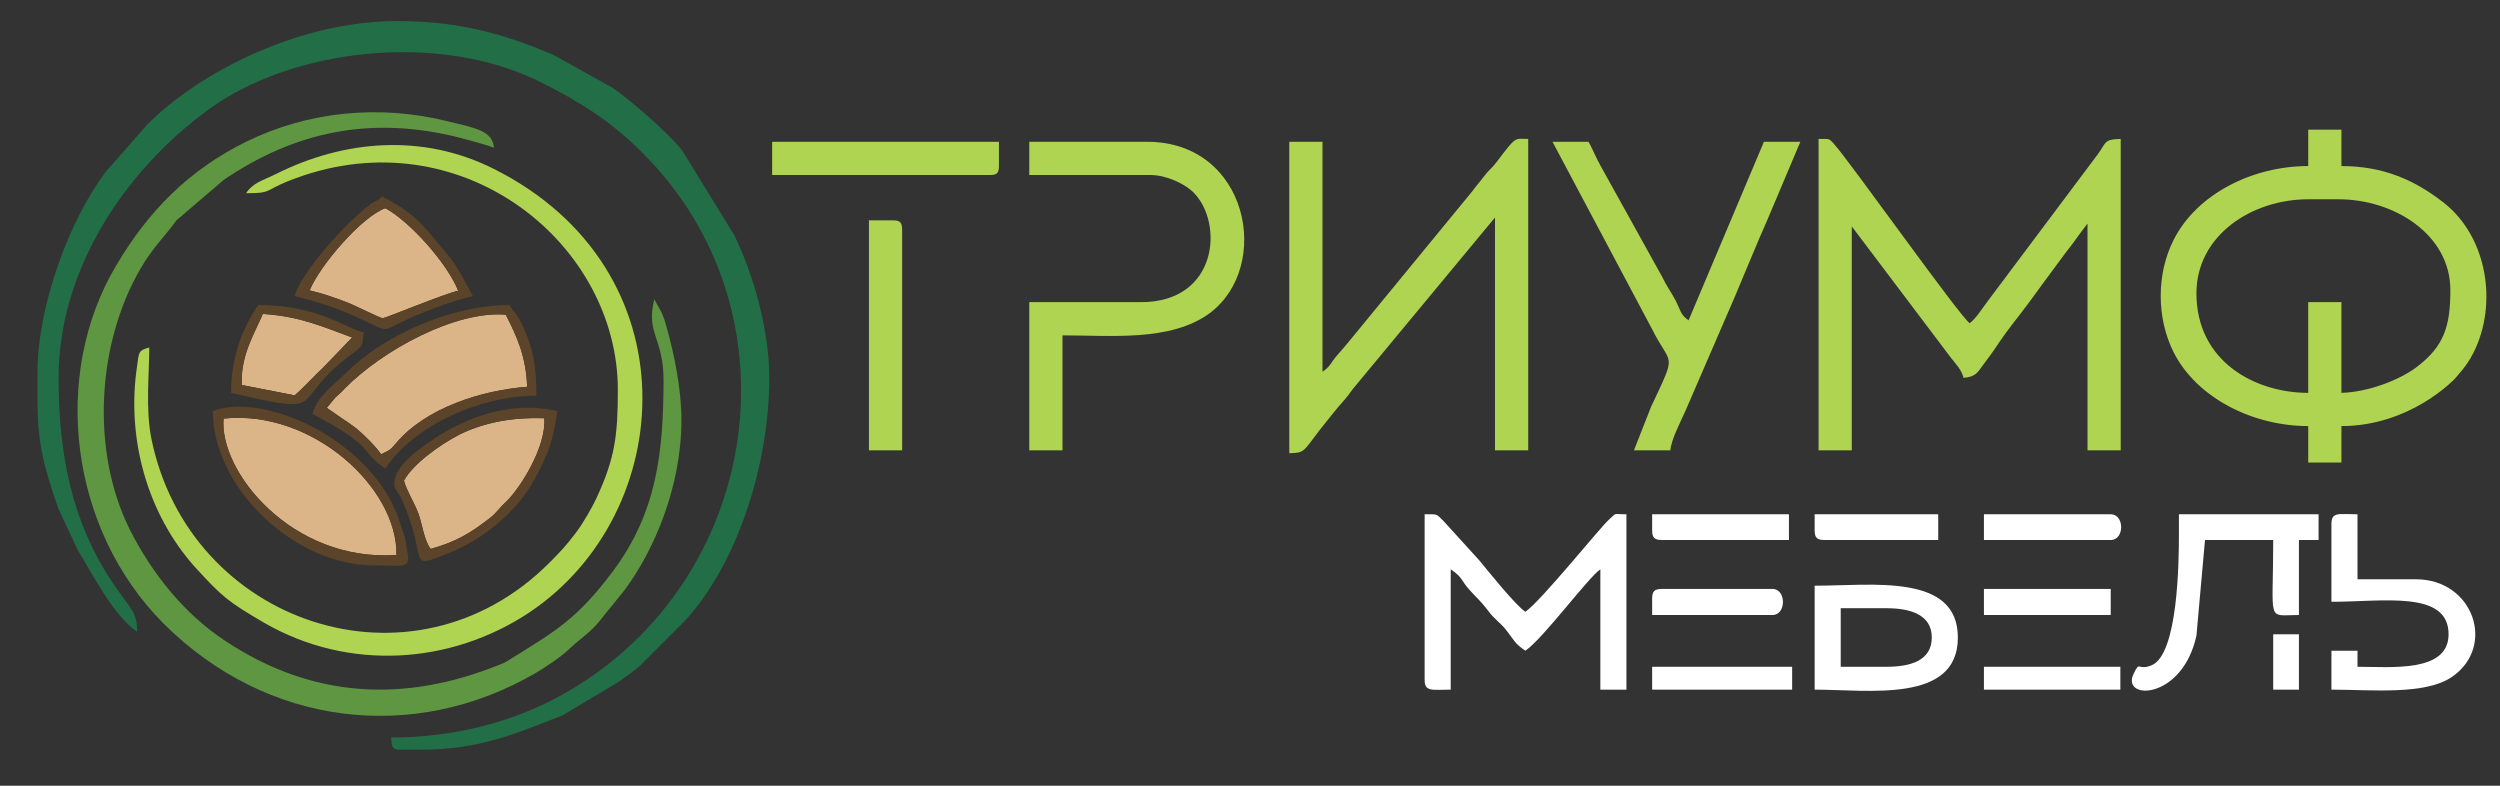 <?xml version="1.0" encoding="UTF-8"?>
<!DOCTYPE svg PUBLIC "-//W3C//DTD SVG 1.1//EN" "http://www.w3.org/Graphics/SVG/1.1/DTD/svg11.dtd">
<!-- Creator: CorelDRAW Home & Student X7 -->
<svg xmlns="http://www.w3.org/2000/svg" xml:space="preserve" width="70mm" height="22mm" version="1.1" style="shape-rendering:geometricPrecision; text-rendering:geometricPrecision; image-rendering:optimizeQuality; fill-rule:evenodd; clip-rule:evenodd"
viewBox="0 0 7000 2200"
 xmlns:xlink="http://www.w3.org/1999/xlink">
 <rect x="0" y="0" width="7000" height="2200" fill="#333333" stroke="none"/>
 <defs>
  <style type="text/css">
   <![CDATA[
    .fil0 {fill:#226E47}
    .fil5 {fill:#5B4429}
    .fil6 {fill:#5C4529}
    .fil1 {fill:#5F9641}
    .fil2 {fill:#AFD452}
    .fil3 {fill:#DBB488}
    .fil4 {fill:white}
   ]]>
  </style>
 </defs>
 <g id="Слой_x0020_1">
  <path class="fil0" d="M105 1041c0,116 -4,183 31,299 9,30 18,58 27,83l54 116c38,61 100,185 167,230 0,-58 -19,-63 -71,-141 -112,-168 -149,-357 -149,-570 0,-300 182,-577 418,-750 235,-173 649,-221 934,-77 117,59 197,111 284,198 447,447 329,1193 -208,1506 -148,87 -322,130 -497,130 3,26 2,33 22,34l59 0 4 0c162,0 262,-44 395,-96l154 -92c22,-15 48,-33 67,-51l123 -123c151,-166 235,-446 235,-679 0,-143 -50,-303 -99,-401l-145 -236c-38,-48 -148,-144 -196,-176l-164 -91c-145,-62 -270,-95 -438,-95 -281,0 -559,148 -700,290l-115 131c-102,133 -192,377 -192,561z"/>
  <path class="fil1" d="M1908 1176c0,-86 -20,-184 -42,-262 -6,-21 -5,-18 -13,-38l-21 -38c-24,98 26,106 26,228 -1,194 -16,366 -143,535 -97,129 -156,164 -277,239 -20,12 -18,13 -39,21 -267,108 -525,95 -769,-67 -115,-76 -204,-188 -266,-310 -111,-222 -92,-523 29,-731 36,-62 68,-90 101,-136l132 -113c203,-138 416,-180 659,-119 29,8 78,20 98,29 -4,-48 -50,-55 -128,-74 -194,-49 -396,-27 -566,57 -160,79 -274,194 -364,347 -182,306 -131,737 133,1002 290,289 701,336 1041,139 33,-20 67,-42 94,-67 30,-29 57,-44 84,-77l72 -89c81,-109 159,-287 159,-476z"/>
  <path class="fil2" d="M6463 1100c-148,0 -313,-87 -313,-279 0,-161 154,-263 313,-263l85 0c156,0 313,99 313,254 0,101 -17,158 -96,217 -47,35 -134,69 -209,71l0 -254 -93 0 0 254zm0 -635c-156,0 -312,78 -377,207 -48,95 -48,218 0,314 65,129 223,207 377,207l0 102 93 0 0 -102c193,0 316,-131 317,-132 6,-7 6,-7 12,-14 16,-18 29,-36 41,-60 68,-135 39,-323 -83,-419 -83,-65 -171,-103 -287,-103l0 -102 -93 0 0 102z"/>
  <path class="fil2" d="M5092 1261l93 0 0 -627 277 367c15,19 30,34 36,57 33,-3 38,-13 56,-38 17,-23 26,-34 42,-59 27,-40 54,-72 83,-111 30,-41 54,-74 83,-113 14,-19 25,-34 40,-53 10,-14 10,-13 21,-29l22 -29 0 635 93 0 0 -872c-49,1 -40,11 -65,44l-305 407c-16,21 -35,52 -53,65 -29,-21 -338,-456 -379,-501 -17,-19 -13,-14 -44,-15l0 872z"/>
  <path class="fil2" d="M3703 1041l0 -644 -93 0 0 872c44,-1 38,-4 86,-66 25,-31 42,-54 69,-84 14,-16 18,-25 33,-42l388 -468 0 652 93 0 0 -872c-39,0 -32,-10 -88,64 -14,19 -22,22 -36,41 -15,20 -20,24 -33,42l-344 419c-16,19 -18,22 -35,41 -18,21 -17,29 -40,45z"/>
  <path class="fil2" d="M689 541c84,0 40,-9 162,-50 455,-151 879,196 879,601 0,130 -9,193 -60,303 -12,26 -38,71 -57,96 -28,37 -43,53 -75,85 -383,383 -1008,171 -1114,-347 -17,-85 -6,-181 -6,-256 -31,8 -29,14 -34,51 -31,204 29,416 163,565 76,83 92,96 193,155 236,136 522,117 742,-29 416,-278 461,-961 -99,-1242 -199,-100 -419,-82 -612,15 -36,18 -62,23 -82,53z"/>
  <path class="fil2" d="M2882 490l339 0c45,0 97,25 121,49 85,86 68,307 -147,307l-313 0 0 415 93 0 0 -322c136,0 303,18 412,-62 176,-131 109,-480 -175,-480l-330 0 0 93z"/>
  <path class="fil2" d="M4575 1261l102 0c2,-30 31,-85 42,-110l138 -319c32,-75 59,-143 91,-215l93 -220 -102 0 -211 500c-24,-17 -22,-28 -37,-57 -14,-26 -23,-36 -37,-65l-172 -310c-12,-21 -22,-46 -34,-68l-101 0 279 525c54,108 71,59 -3,217l-48 122z"/>
  <path class="fil3" d="M915 1142l42 29c11,7 28,19 40,28 23,19 57,53 70,73 28,-13 27,-14 42,-31 83,-99 239,-148 367,-158 -3,-84 -28,-140 -60,-202 -142,-11 -344,99 -451,207 -10,11 -15,15 -26,25l-24 29z"/>
  <path class="fil3" d="M1110 1554c4,-187 -235,-408 -484,-382 -13,148 191,402 484,382z"/>
  <path class="fil4" d="M3989 1904c0,34 22,27 73,27l0 -337c35,24 27,29 52,57 23,26 29,28 52,58 18,25 35,34 52,56 23,29 22,36 53,57 49,-33 176,-205 210,-228l0 337 73 0 0 -491c-40,0 -25,-6 -49,15 -23,20 -191,229 -234,258 -30,-21 -100,-109 -129,-144l-100 -110c-22,-21 -14,-19 -53,-19l0 464z"/>
  <path class="fil3" d="M1131 1346c9,31 28,59 41,93 10,28 16,76 34,98 68,-19 110,-43 165,-86 19,-14 27,-29 46,-46 38,-36 113,-153 107,-234 -87,-3 -166,11 -236,45 -59,30 -134,86 -157,130z"/>
  <path class="fil3" d="M867 813c37,9 73,21 108,35 19,7 89,43 97,43 4,1 171,-68 211,-77 -32,-79 -137,-195 -204,-231 -64,22 -183,159 -212,230z"/>
  <path class="fil4" d="M6101 1494c0,76 -2,339 -77,369 -39,16 -32,-15 -50,24 -36,74 136,75 176,-107l24 -268 191 0c0,237 -20,210 72,210l0 -210 55 0 0 -72 -391 0 0 54z"/>
  <path class="fil4" d="M6528 1467l0 218c145,0 328,-33 328,91 0,108 -161,91 -255,91l0 -45 -73 0 0 109c113,0 262,16 338,-36 124,-86 59,-273 -101,-273l-164 0 0 -182c-51,0 -73,-8 -73,27z"/>
  <path class="fil2" d="M2433 1261l93 0 0 -618c0,-20 -6,-26 -25,-26l-68 0 0 644z"/>
  <path class="fil4" d="M5282 1867l-128 0 0 -164 128 0c65,0 127,17 127,82 0,66 -62,82 -127,82zm-201 64c151,0 401,39 401,-146 0,-181 -241,-145 -401,-145l0 291z"/>
  <path class="fil2" d="M2162 490l610 0c19,0 25,-5 25,-25l0 -68 -635 0 0 93z"/>
  <path class="fil3" d="M825 1107c29,-25 53,-53 81,-79l80 -83c-83,-30 -144,-59 -250,-66 -24,56 -63,117 -59,199l148 29z"/>
  <path class="fil5" d="M939 1113c11,-10 16,-14 26,-25 107,-108 309,-218 451,-207 32,62 57,118 60,202 -128,10 -284,59 -367,158 -15,17 -14,18 -42,31 -13,-20 -47,-54 -70,-73 -12,-9 -29,-21 -40,-28l-42 -29 24 -29zm-64 46c185,98 127,101 204,153 81,-122 266,-204 423,-204 0,-84 -9,-137 -45,-209 -13,-25 -18,-24 -31,-45 -160,0 -351,84 -456,189 -33,33 -83,67 -95,116z"/>
  <path class="fil5" d="M626 1172c249,-26 488,195 484,382 -293,20 -497,-234 -484,-382zm-30 -21c0,217 231,432 449,432 78,0 98,9 98,-22 0,0 -7,-46 -8,-51 -6,-23 -23,-71 -31,-88 -95,-206 -375,-323 -508,-271z"/>
  <path class="fil5" d="M1131 1346c23,-44 98,-100 157,-130 70,-34 149,-48 236,-45 6,81 -69,198 -107,234 -19,17 -27,32 -46,46 -55,43 -97,67 -165,86 -18,-22 -24,-70 -34,-98 -13,-34 -32,-62 -41,-93zm-27 8c0,19 12,22 22,46 77,175 6,199 136,146 88,-35 177,-107 226,-189 24,-41 50,-92 61,-142 6,-25 7,-42 12,-64 -127,-30 -253,15 -351,81 -38,26 -106,73 -106,122z"/>
  <path class="fil5" d="M867 813c29,-71 148,-208 212,-230 67,36 172,152 204,231 -40,9 -207,78 -211,77 -8,0 -78,-36 -97,-43 -35,-14 -71,-26 -108,-35zm-42 16c38,9 92,25 129,40 176,71 76,67 236,4 43,-17 87,-33 134,-44 -21,-39 -44,-86 -74,-120 -65,-76 -79,-106 -180,-159 -9,7 3,0 -14,11 -14,8 -9,3 -21,13 -70,52 -193,191 -210,255z"/>
  <path class="fil6" d="M825 1107l-148 -29c-4,-82 35,-143 59,-199 106,7 167,36 250,66l-80 83c-28,26 -52,54 -81,79zm-178 -7c289,67 151,27 344,-113 31,-23 21,-23 28,-56 -52,-12 -128,-77 -296,-77 -49,73 -76,151 -76,246z"/>
  <path class="fil4" d="M4626 1485c0,21 7,27 28,27l355 0 0 -72 -383 0 0 45z"/>
  <path class="fil4" d="M5555 1512l355 0c39,0 39,-72 0,-72l-355 0 0 72z"/>
  <path class="fil4" d="M4626 1676l0 46 337 0c39,0 39,-73 0,-73l-309 0c-21,0 -28,6 -28,27z"/>
  <polygon class="fil4" points="5555,1722 5910,1722 5910,1649 5555,1649 "/>
  <path class="fil4" d="M5081 1485c0,21 7,27 28,27l318 0 0 -72 -346 0 0 45z"/>
  <polygon class="fil4" points="4626,1931 5018,1931 5018,1867 4626,1867 "/>
  <polygon class="fil4" points="5555,1931 5937,1931 5937,1867 5555,1867 "/>
  <polygon class="fil4" points="6365,1931 6437,1931 6437,1776 6365,1776 "/>
 </g>
</svg>
